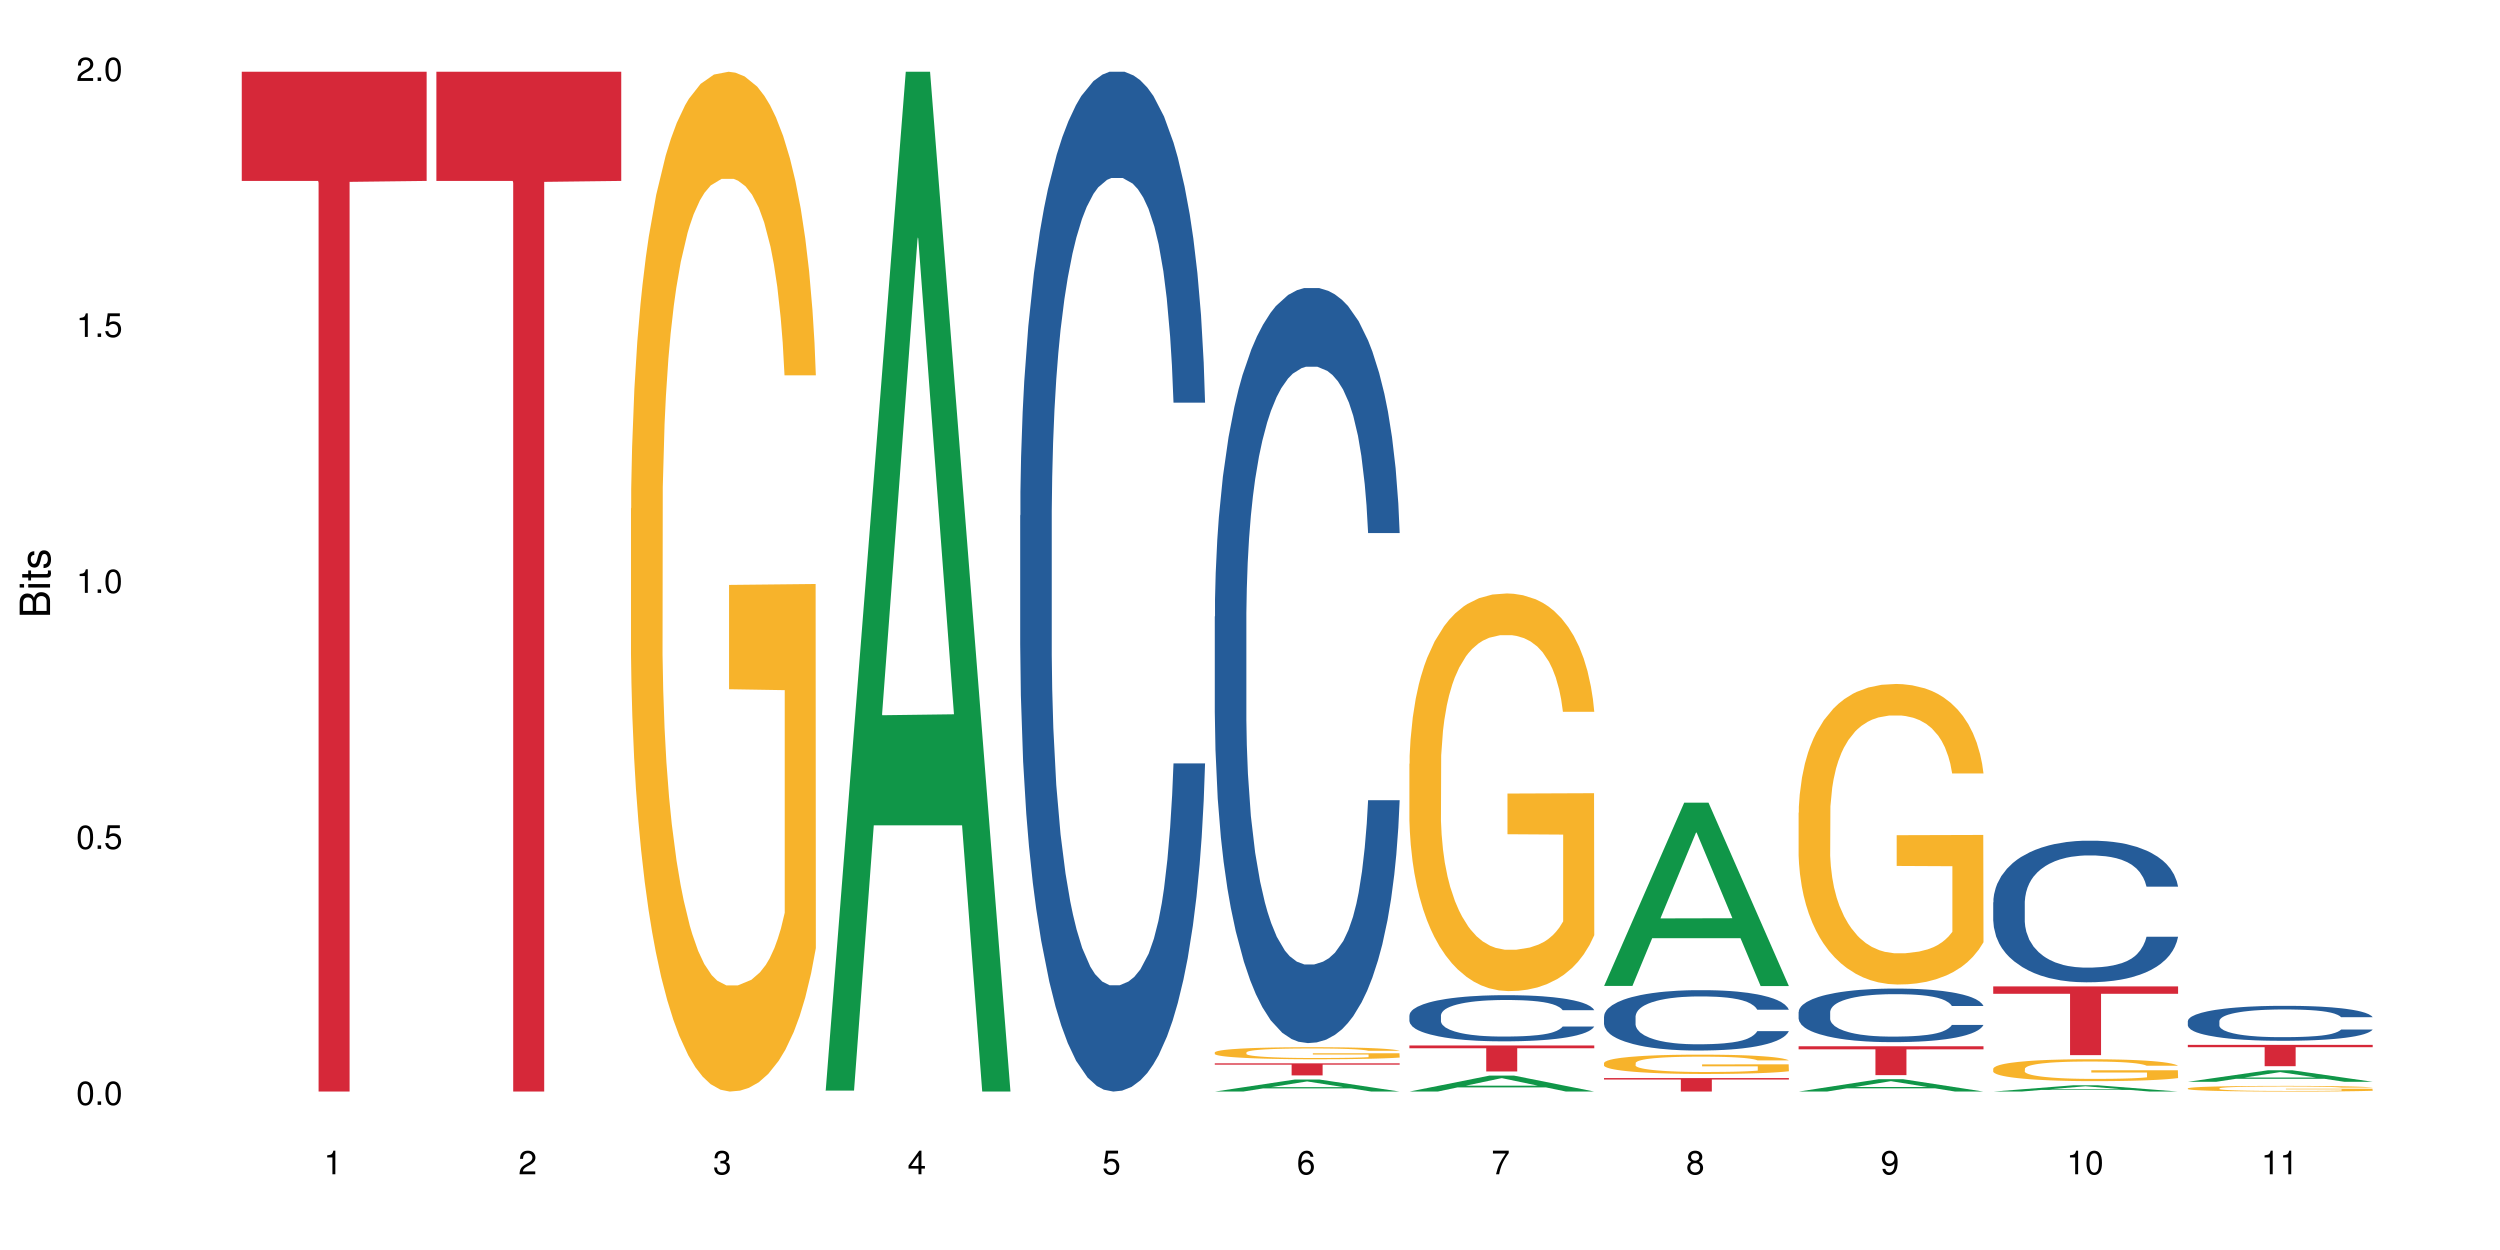 <?xml version="1.0" encoding="UTF-8"?>
<svg xmlns="http://www.w3.org/2000/svg" xmlns:xlink="http://www.w3.org/1999/xlink" width="720pt" height="360pt" viewBox="0 0 720 360" version="1.1">
<defs>
<g>
<symbol overflow="visible" id="glyph0-0">
<path style="stroke:none;" d=""/>
</symbol>
<symbol overflow="visible" id="glyph0-1">
<path style="stroke:none;" d="M 2.641 -6.797 C 2 -6.797 1.422 -6.531 1.078 -6.047 C 0.641 -5.453 0.406 -4.547 0.406 -3.297 C 0.406 -1 1.188 0.219 2.641 0.219 C 4.078 0.219 4.859 -1 4.859 -3.234 C 4.859 -4.562 4.656 -5.438 4.203 -6.047 C 3.844 -6.531 3.281 -6.797 2.641 -6.797 Z M 2.641 -6.047 C 3.547 -6.047 4 -5.125 4 -3.312 C 4 -1.375 3.562 -0.484 2.625 -0.484 C 1.734 -0.484 1.281 -1.422 1.281 -3.281 C 1.281 -5.141 1.734 -6.047 2.641 -6.047 Z M 2.641 -6.047 "/>
</symbol>
<symbol overflow="visible" id="glyph0-2">
<path style="stroke:none;" d="M 1.828 -1 L 0.828 -1 L 0.828 0 L 1.828 0 Z M 1.828 -1 "/>
</symbol>
<symbol overflow="visible" id="glyph0-3">
<path style="stroke:none;" d="M 4.562 -6.797 L 1.062 -6.797 L 0.547 -3.094 L 1.328 -3.094 C 1.719 -3.562 2.047 -3.734 2.578 -3.734 C 3.484 -3.734 4.062 -3.109 4.062 -2.094 C 4.062 -1.125 3.484 -0.531 2.578 -0.531 C 1.828 -0.531 1.375 -0.906 1.188 -1.672 L 0.328 -1.672 C 0.453 -1.109 0.547 -0.844 0.75 -0.594 C 1.125 -0.078 1.828 0.219 2.594 0.219 C 3.969 0.219 4.922 -0.781 4.922 -2.219 C 4.922 -3.562 4.031 -4.484 2.719 -4.484 C 2.25 -4.484 1.859 -4.359 1.469 -4.062 L 1.734 -5.969 L 4.562 -5.969 Z M 4.562 -6.797 "/>
</symbol>
<symbol overflow="visible" id="glyph0-4">
<path style="stroke:none;" d="M 2.484 -4.844 L 2.484 0 L 3.328 0 L 3.328 -6.797 L 2.766 -6.797 C 2.469 -5.75 2.281 -5.609 0.984 -5.453 L 0.984 -4.844 Z M 2.484 -4.844 "/>
</symbol>
<symbol overflow="visible" id="glyph0-5">
<path style="stroke:none;" d="M 4.859 -0.828 L 1.281 -0.828 C 1.359 -1.391 1.672 -1.75 2.5 -2.234 L 3.469 -2.75 C 4.406 -3.266 4.906 -3.969 4.906 -4.812 C 4.906 -5.375 4.672 -5.906 4.266 -6.266 C 3.859 -6.625 3.375 -6.797 2.719 -6.797 C 1.859 -6.797 1.219 -6.5 0.844 -5.922 C 0.609 -5.562 0.5 -5.125 0.484 -4.438 L 1.328 -4.438 C 1.359 -4.906 1.406 -5.188 1.531 -5.406 C 1.75 -5.812 2.188 -6.062 2.703 -6.062 C 3.469 -6.062 4.031 -5.516 4.031 -4.781 C 4.031 -4.25 3.719 -3.797 3.125 -3.438 L 2.234 -2.938 C 0.812 -2.141 0.406 -1.5 0.328 0 L 4.859 0 Z M 4.859 -0.828 "/>
</symbol>
<symbol overflow="visible" id="glyph0-6">
<path style="stroke:none;" d="M 2.125 -3.125 L 2.578 -3.125 C 3.516 -3.125 3.984 -2.703 3.984 -1.891 C 3.984 -1.031 3.469 -0.531 2.578 -0.531 C 1.656 -0.531 1.203 -0.984 1.156 -1.969 L 0.312 -1.969 C 0.344 -1.422 0.438 -1.078 0.609 -0.766 C 0.953 -0.109 1.625 0.219 2.547 0.219 C 3.953 0.219 4.859 -0.609 4.859 -1.906 C 4.859 -2.766 4.516 -3.25 3.703 -3.516 C 4.344 -3.766 4.656 -4.25 4.656 -4.938 C 4.656 -6.109 3.875 -6.797 2.578 -6.797 C 1.203 -6.797 0.484 -6.047 0.453 -4.609 L 1.297 -4.609 C 1.312 -5.016 1.344 -5.25 1.453 -5.453 C 1.641 -5.828 2.062 -6.062 2.594 -6.062 C 3.344 -6.062 3.797 -5.625 3.797 -4.906 C 3.797 -4.422 3.609 -4.141 3.25 -3.984 C 3.016 -3.891 2.719 -3.844 2.125 -3.844 Z M 2.125 -3.125 "/>
</symbol>
<symbol overflow="visible" id="glyph0-7">
<path style="stroke:none;" d="M 3.141 -1.625 L 3.141 0 L 3.984 0 L 3.984 -1.625 L 4.984 -1.625 L 4.984 -2.391 L 3.984 -2.391 L 3.984 -6.797 L 3.359 -6.797 L 0.266 -2.516 L 0.266 -1.625 Z M 3.141 -2.391 L 1 -2.391 L 3.141 -5.359 Z M 3.141 -2.391 "/>
</symbol>
<symbol overflow="visible" id="glyph0-8">
<path style="stroke:none;" d="M 4.781 -5.031 C 4.609 -6.141 3.891 -6.797 2.844 -6.797 C 2.094 -6.797 1.422 -6.438 1.031 -5.828 C 0.609 -5.172 0.406 -4.344 0.406 -3.094 C 0.406 -1.953 0.578 -1.234 0.984 -0.625 C 1.359 -0.078 1.953 0.219 2.703 0.219 C 3.984 0.219 4.922 -0.734 4.922 -2.078 C 4.922 -3.344 4.062 -4.234 2.844 -4.234 C 2.172 -4.234 1.641 -3.969 1.281 -3.469 C 1.281 -5.125 1.828 -6.047 2.797 -6.047 C 3.391 -6.047 3.797 -5.672 3.938 -5.031 Z M 2.734 -3.484 C 3.547 -3.484 4.062 -2.922 4.062 -2 C 4.062 -1.156 3.484 -0.531 2.703 -0.531 C 1.922 -0.531 1.328 -1.188 1.328 -2.047 C 1.328 -2.891 1.906 -3.484 2.734 -3.484 Z M 2.734 -3.484 "/>
</symbol>
<symbol overflow="visible" id="glyph0-9">
<path style="stroke:none;" d="M 4.984 -6.797 L 0.438 -6.797 L 0.438 -5.969 L 4.109 -5.969 C 2.5 -3.656 1.828 -2.234 1.328 0 L 2.219 0 C 2.594 -2.172 3.453 -4.047 4.984 -6.094 Z M 4.984 -6.797 "/>
</symbol>
<symbol overflow="visible" id="glyph0-10">
<path style="stroke:none;" d="M 3.75 -3.578 C 4.453 -4 4.688 -4.344 4.688 -4.984 C 4.688 -6.047 3.844 -6.797 2.641 -6.797 C 1.438 -6.797 0.594 -6.047 0.594 -4.984 C 0.594 -4.359 0.828 -4.016 1.516 -3.578 C 0.734 -3.203 0.359 -2.641 0.359 -1.891 C 0.359 -0.641 1.297 0.219 2.641 0.219 C 3.984 0.219 4.922 -0.641 4.922 -1.875 C 4.922 -2.641 4.531 -3.203 3.75 -3.578 Z M 2.641 -6.047 C 3.359 -6.047 3.812 -5.625 3.812 -4.969 C 3.812 -4.344 3.344 -3.922 2.641 -3.922 C 1.922 -3.922 1.453 -4.344 1.453 -4.984 C 1.453 -5.625 1.922 -6.047 2.641 -6.047 Z M 2.641 -3.203 C 3.484 -3.203 4.062 -2.672 4.062 -1.875 C 4.062 -1.062 3.484 -0.531 2.625 -0.531 C 1.797 -0.531 1.219 -1.078 1.219 -1.875 C 1.219 -2.672 1.797 -3.203 2.641 -3.203 Z M 2.641 -3.203 "/>
</symbol>
<symbol overflow="visible" id="glyph0-11">
<path style="stroke:none;" d="M 0.516 -1.547 C 0.672 -0.438 1.406 0.219 2.438 0.219 C 3.188 0.219 3.859 -0.141 4.266 -0.75 C 4.688 -1.406 4.891 -2.25 4.891 -3.484 C 4.891 -4.625 4.703 -5.359 4.312 -5.953 C 3.938 -6.5 3.344 -6.797 2.594 -6.797 C 1.297 -6.797 0.359 -5.844 0.359 -4.516 C 0.359 -3.25 1.234 -2.344 2.453 -2.344 C 3.094 -2.344 3.562 -2.578 4.016 -3.109 C 4 -1.453 3.469 -0.531 2.5 -0.531 C 1.906 -0.531 1.484 -0.906 1.359 -1.547 Z M 2.578 -6.062 C 3.375 -6.062 3.969 -5.406 3.969 -4.531 C 3.969 -3.688 3.375 -3.094 2.547 -3.094 C 1.734 -3.094 1.234 -3.672 1.234 -4.578 C 1.234 -5.438 1.797 -6.062 2.578 -6.062 Z M 2.578 -6.062 "/>
</symbol>
<symbol overflow="visible" id="glyph1-0">
<path style="stroke:none;" d=""/>
</symbol>
<symbol overflow="visible" id="glyph1-1">
<path style="stroke:none;" d="M 0 -0.953 L 0 -4.891 C 0 -5.719 -0.234 -6.344 -0.734 -6.797 C -1.188 -7.234 -1.812 -7.469 -2.5 -7.469 C -3.547 -7.469 -4.188 -7 -4.625 -5.875 C -4.984 -6.672 -5.641 -7.094 -6.531 -7.094 C -7.156 -7.094 -7.734 -6.859 -8.141 -6.391 C -8.562 -5.938 -8.75 -5.344 -8.75 -4.5 L -8.75 -0.953 Z M -4.984 -2.062 L -7.766 -2.062 L -7.766 -4.219 C -7.766 -4.844 -7.688 -5.203 -7.453 -5.5 C -7.219 -5.812 -6.859 -5.969 -6.375 -5.969 C -5.906 -5.969 -5.531 -5.812 -5.297 -5.5 C -5.062 -5.203 -4.984 -4.844 -4.984 -4.219 Z M -0.984 -2.062 L -4 -2.062 L -4 -4.781 C -4 -5.328 -3.859 -5.688 -3.578 -5.953 C -3.297 -6.219 -2.922 -6.359 -2.484 -6.359 C -2.062 -6.359 -1.688 -6.219 -1.406 -5.953 C -1.109 -5.688 -0.984 -5.328 -0.984 -4.781 Z M -0.984 -2.062 "/>
</symbol>
<symbol overflow="visible" id="glyph1-2">
<path style="stroke:none;" d="M -6.281 -1.797 L -6.281 -0.797 L 0 -0.797 L 0 -1.797 Z M -8.75 -1.797 L -8.75 -0.797 L -7.484 -0.797 L -7.484 -1.797 Z M -8.75 -1.797 "/>
</symbol>
<symbol overflow="visible" id="glyph1-3">
<path style="stroke:none;" d="M -6.281 -3.047 L -6.281 -2.016 L -8.016 -2.016 L -8.016 -1.016 L -6.281 -1.016 L -6.281 -0.172 L -5.469 -0.172 L -5.469 -1.016 L -0.719 -1.016 C -0.078 -1.016 0.281 -1.453 0.281 -2.234 C 0.281 -2.469 0.25 -2.719 0.188 -3.047 L -0.641 -3.047 C -0.609 -2.922 -0.594 -2.766 -0.594 -2.562 C -0.594 -2.141 -0.719 -2.016 -1.156 -2.016 L -5.469 -2.016 L -5.469 -3.047 Z M -6.281 -3.047 "/>
</symbol>
<symbol overflow="visible" id="glyph1-4">
<path style="stroke:none;" d="M -4.531 -5.25 C -5.766 -5.25 -6.469 -4.422 -6.469 -2.969 C -6.469 -1.516 -5.719 -0.562 -4.547 -0.562 C -3.562 -0.562 -3.094 -1.062 -2.734 -2.562 L -2.516 -3.484 C -2.344 -4.188 -2.094 -4.469 -1.625 -4.469 C -1.047 -4.469 -0.641 -3.875 -0.641 -3 C -0.641 -2.453 -0.797 -2 -1.062 -1.75 C -1.25 -1.594 -1.422 -1.531 -1.875 -1.469 L -1.875 -0.406 C -0.422 -0.453 0.281 -1.266 0.281 -2.922 C 0.281 -4.5 -0.5 -5.516 -1.719 -5.516 C -2.656 -5.516 -3.172 -4.984 -3.469 -3.734 L -3.703 -2.766 C -3.891 -1.953 -4.156 -1.609 -4.594 -1.609 C -5.172 -1.609 -5.547 -2.125 -5.547 -2.938 C -5.547 -3.75 -5.203 -4.172 -4.531 -4.203 Z M -4.531 -5.25 "/>
</symbol>
</g>
</defs>
<g id="surface81241">
<rect x="0" y="0" width="720" height="360" style="fill:rgb(100%,100%,100%);fill-opacity:1;stroke:none;"/>
<path style=" stroke:none;fill-rule:nonzero;fill:rgb(83.922%,15.686%,22.353%);fill-opacity:1;" d="M 69.629 20.664 L 122.875 20.664 L 122.875 52.102 L 100.684 52.379 L 100.684 314.371 L 91.754 314.371 L 91.754 52.652 L 91.625 52.102 L 69.629 52.102 Z M 69.629 20.664 "/>
<path style=" stroke:none;fill-rule:nonzero;fill:rgb(83.922%,15.686%,22.353%);fill-opacity:1;" d="M 125.676 20.664 L 178.918 20.664 L 178.918 52.102 L 156.73 52.379 L 156.73 314.371 L 147.801 314.371 L 147.801 52.652 L 147.672 52.102 L 125.676 52.102 Z M 125.676 20.664 "/>
<path style=" stroke:none;fill-rule:nonzero;fill:rgb(96.863%,70.196%,16.863%);fill-opacity:1;" d="M 181.723 146.461 L 181.785 146.191 L 181.785 140.828 L 182.047 128.758 L 182.695 112.129 L 183.539 98.449 L 184.449 87.719 L 185.035 82.086 L 186.008 74.039 L 186.852 68.141 L 188.996 56.07 L 191.723 44.805 L 193.215 39.977 L 194.902 35.414 L 197.305 30.32 L 198.41 28.441 L 201.785 24.148 L 205.617 21.469 L 209.836 20.664 L 211.785 20.93 L 214.449 22.004 L 218.082 24.953 L 220.16 27.637 L 221.785 30.32 L 223.473 33.805 L 225.551 39.172 L 227.5 45.609 L 229.059 52.047 L 230.617 60.094 L 231.914 68.676 L 233.02 78.062 L 233.992 89.328 L 234.578 98.715 L 234.965 108.105 L 225.941 108.105 L 225.422 98.715 L 224.836 91.477 L 223.863 82.625 L 222.891 76.188 L 221.914 71.09 L 220.098 64.117 L 218.539 59.824 L 216.59 56.07 L 214.707 53.656 L 212.566 52.047 L 211.266 51.508 L 207.824 51.508 L 204.707 53.387 L 202.891 55.531 L 201.59 57.68 L 199.773 61.703 L 198.668 64.922 L 198.02 67.066 L 196.07 75.383 L 194.773 82.891 L 194.059 87.988 L 193.148 96.035 L 192.5 103.277 L 191.785 114.004 L 191.398 122.051 L 190.879 140.293 L 190.812 188.574 L 191.008 198.766 L 191.398 209.762 L 191.918 219.418 L 192.695 229.609 L 193.477 237.391 L 194.84 247.852 L 196.008 254.824 L 196.918 259.383 L 198.668 266.625 L 199.383 269.039 L 201.07 273.867 L 202.824 277.625 L 204.969 280.844 L 206.59 282.453 L 209.188 283.793 L 212.5 283.793 L 216.395 282.184 L 218.863 280.039 L 220.551 277.891 L 221.656 276.016 L 223.02 273.062 L 223.992 270.383 L 224.902 267.43 L 226.004 262.871 L 226.004 198.766 L 209.969 198.496 L 209.969 168.457 L 234.902 168.188 L 234.965 273.062 L 233.602 280.305 L 231.914 287.281 L 230.293 292.645 L 228.602 297.203 L 226.199 302.301 L 224.254 305.52 L 221.266 309.273 L 218.539 311.688 L 215.68 313.297 L 213.148 314.102 L 210.164 314.371 L 207.5 313.836 L 204.645 312.227 L 202.371 310.078 L 200.293 307.398 L 198.215 303.91 L 195.617 298.277 L 193.93 293.719 L 192.176 288.086 L 190.422 281.379 L 188.863 274.137 L 187.824 268.504 L 186.785 262.066 L 185.684 254.02 L 184.645 244.898 L 183.863 236.586 L 183.152 227.195 L 182.633 218.344 L 182.113 206.277 L 181.852 196.621 L 181.723 188.305 Z M 181.723 146.461 "/>
<path style=" stroke:none;fill-rule:nonzero;fill:rgb(6.275%,58.824%,28.235%);fill-opacity:1;" d="M 237.77 314.094 L 237.824 313.82 L 260.863 20.664 L 267.859 20.664 L 291.012 314.371 L 282.879 314.371 L 277.074 237.703 L 251.648 237.703 L 245.961 314.094 L 237.77 314.094 L 254.094 205.988 L 274.742 205.711 L 264.449 68.648 L 264.332 68.375 L 264.219 69.199 L 254.039 205.711 L 254.094 205.988 Z M 237.77 314.094 "/>
<path style=" stroke:none;fill-rule:nonzero;fill:rgb(14.51%,36.078%,60%);fill-opacity:1;" d="M 293.816 148.457 L 293.879 148.188 L 293.879 141.742 L 294.074 131.543 L 294.527 118.656 L 294.984 109.797 L 296.152 93.957 L 297.777 78.652 L 299.465 66.84 L 300.699 59.859 L 301.801 54.492 L 304.332 44.559 L 305.957 39.457 L 307.711 34.891 L 309.852 30.328 L 311.41 27.645 L 314.918 23.348 L 317.516 21.469 L 319.527 20.664 L 323.879 20.664 L 326.477 21.738 L 328.359 23.078 L 330.438 25.227 L 332.191 27.645 L 335.242 33.551 L 337.969 41.066 L 339.203 45.363 L 341.148 53.684 L 342.645 61.738 L 343.684 68.719 L 344.852 78.652 L 345.891 90.734 L 346.668 104.426 L 347.059 115.969 L 337.969 115.969 L 337.516 105.23 L 336.996 96.91 L 336.02 85.902 L 335.047 78.117 L 333.684 70.332 L 332.449 65.23 L 330.762 60.129 L 329.266 56.906 L 327.711 54.492 L 326.215 52.879 L 323.359 51.27 L 320.047 51.27 L 318.812 51.805 L 316.281 53.953 L 314.918 55.832 L 312.969 59.59 L 311.605 63.082 L 309.984 68.449 L 308.879 73.016 L 307.516 79.996 L 306.543 86.172 L 305.438 95.031 L 304.789 101.742 L 304.203 109.258 L 303.684 118.117 L 303.293 127.516 L 303.035 137.449 L 302.906 147.113 L 302.906 188.727 L 303.035 198.391 L 303.359 209.668 L 304.203 226.043 L 305.438 240.273 L 306.867 251.547 L 308.23 259.602 L 309.008 263.359 L 310.047 267.656 L 311.672 273.027 L 314.008 278.395 L 315.371 280.543 L 317.449 282.691 L 319.594 283.766 L 322.449 283.766 L 324.98 282.691 L 326.672 281.348 L 328.422 279.199 L 330.824 274.637 L 332.32 270.34 L 333.617 265.242 L 334.594 260.141 L 335.242 255.844 L 336.215 247.52 L 336.996 238.395 L 337.578 228.996 L 337.969 219.867 L 347.059 219.867 L 346.668 230.609 L 346.086 241.078 L 345.5 248.863 L 344.59 258.262 L 343.551 266.582 L 342.059 275.98 L 340.824 282.152 L 339.203 288.867 L 337.707 293.969 L 336.086 298.531 L 333.684 303.898 L 332.125 306.586 L 330.438 309 L 328.422 311.148 L 325.891 313.027 L 323.164 314.102 L 320.633 314.371 L 317.906 313.832 L 315.891 312.762 L 313.23 310.344 L 309.918 305.512 L 307.516 300.41 L 305.633 295.309 L 304.008 289.941 L 302.191 282.691 L 299.852 270.879 L 298.426 261.75 L 297.449 254.234 L 296.348 243.762 L 295.566 234.367 L 294.66 219.332 L 294.008 200.27 L 293.816 185.504 Z M 293.816 148.457 "/>
<path style=" stroke:none;fill-rule:nonzero;fill:rgb(6.275%,58.824%,28.235%);fill-opacity:1;" d="M 349.859 314.367 L 349.918 314.363 L 372.957 310.898 L 379.953 310.898 L 403.105 314.371 L 394.973 314.371 L 389.168 313.465 L 363.742 313.465 L 358.051 314.367 L 349.859 314.367 L 366.188 313.09 L 386.836 313.086 L 376.539 311.465 L 376.426 311.461 L 376.312 311.473 L 366.129 313.086 L 366.188 313.09 Z M 349.859 314.367 "/>
<path style=" stroke:none;fill-rule:nonzero;fill:rgb(14.51%,36.078%,60%);fill-opacity:1;" d="M 349.859 177.578 L 349.926 177.379 L 349.926 172.609 L 350.121 165.055 L 350.574 155.516 L 351.031 148.953 L 352.199 137.227 L 353.82 125.898 L 355.512 117.152 L 356.742 111.984 L 357.848 108.008 L 360.379 100.656 L 362.004 96.879 L 363.758 93.5 L 365.898 90.121 L 367.457 88.133 L 370.965 84.953 L 373.562 83.559 L 375.574 82.965 L 379.926 82.965 L 382.523 83.758 L 384.406 84.754 L 386.484 86.344 L 388.234 88.133 L 391.289 92.504 L 394.016 98.07 L 395.25 101.25 L 397.195 107.414 L 398.691 113.375 L 399.73 118.543 L 400.898 125.898 L 401.938 134.844 L 402.715 144.98 L 403.105 153.527 L 394.016 153.527 L 393.559 145.574 L 393.039 139.414 L 392.066 131.266 L 391.094 125.5 L 389.73 119.734 L 388.496 115.961 L 386.809 112.184 L 385.312 109.797 L 383.754 108.008 L 382.262 106.816 L 379.406 105.625 L 376.094 105.625 L 374.859 106.02 L 372.328 107.609 L 370.965 109.004 L 369.016 111.785 L 367.652 114.371 L 366.027 118.344 L 364.926 121.723 L 363.562 126.891 L 362.586 131.465 L 361.484 138.023 L 360.836 142.992 L 360.25 148.559 L 359.73 155.117 L 359.34 162.074 L 359.082 169.43 L 358.953 176.582 L 358.953 207.391 L 359.082 214.547 L 359.406 222.895 L 360.25 235.02 L 361.484 245.555 L 362.914 253.902 L 364.277 259.867 L 365.055 262.648 L 366.094 265.828 L 367.719 269.805 L 370.055 273.781 L 371.418 275.371 L 373.496 276.961 L 375.641 277.758 L 378.496 277.758 L 381.027 276.961 L 382.715 275.969 L 384.469 274.379 L 386.871 270.996 L 388.367 267.816 L 389.664 264.043 L 390.637 260.266 L 391.289 257.086 L 392.262 250.922 L 393.039 244.164 L 393.625 237.207 L 394.016 230.449 L 403.105 230.449 L 402.715 238.398 L 402.133 246.152 L 401.547 251.918 L 400.637 258.875 L 399.598 265.035 L 398.105 271.992 L 396.871 276.562 L 395.25 281.531 L 393.754 285.309 L 392.133 288.688 L 389.73 292.664 L 388.172 294.652 L 386.484 296.441 L 384.469 298.031 L 381.938 299.422 L 379.211 300.215 L 376.68 300.414 L 373.949 300.02 L 371.938 299.223 L 369.277 297.434 L 365.965 293.855 L 363.562 290.078 L 361.68 286.305 L 360.055 282.328 L 358.238 276.961 L 355.898 268.215 L 354.473 261.457 L 353.496 255.891 L 352.395 248.141 L 351.613 241.184 L 350.707 230.051 L 350.055 215.938 L 349.859 205.008 Z M 349.859 177.578 "/>
<path style=" stroke:none;fill-rule:nonzero;fill:rgb(96.863%,70.196%,16.863%);fill-opacity:1;" d="M 349.859 303.082 L 349.926 303.078 L 349.926 303.016 L 350.188 302.871 L 350.836 302.676 L 351.68 302.516 L 352.59 302.387 L 353.172 302.32 L 354.148 302.227 L 354.992 302.156 L 357.133 302.012 L 359.859 301.879 L 361.355 301.824 L 363.043 301.77 L 365.445 301.711 L 366.547 301.688 L 369.926 301.637 L 373.758 301.605 L 377.977 301.594 L 379.926 301.598 L 382.586 301.609 L 386.223 301.645 L 388.301 301.676 L 389.926 301.711 L 391.613 301.75 L 393.691 301.812 L 395.637 301.891 L 397.195 301.965 L 398.754 302.062 L 400.055 302.164 L 401.156 302.273 L 402.133 302.406 L 402.715 302.52 L 403.105 302.629 L 394.078 302.629 L 393.559 302.52 L 392.977 302.434 L 392 302.328 L 391.027 302.25 L 390.055 302.191 L 388.234 302.109 L 386.676 302.059 L 384.73 302.012 L 382.848 301.984 L 380.703 301.965 L 379.406 301.961 L 375.965 301.961 L 372.848 301.98 L 371.027 302.008 L 369.73 302.031 L 367.914 302.082 L 366.809 302.117 L 366.16 302.145 L 364.211 302.242 L 362.914 302.332 L 362.199 302.391 L 361.289 302.484 L 360.641 302.57 L 359.926 302.699 L 359.535 302.793 L 359.016 303.008 L 358.953 303.578 L 359.145 303.699 L 359.535 303.832 L 360.055 303.945 L 360.836 304.066 L 361.613 304.156 L 362.977 304.281 L 364.145 304.363 L 365.055 304.418 L 366.809 304.504 L 367.523 304.531 L 369.211 304.59 L 370.965 304.633 L 373.105 304.672 L 374.73 304.691 L 377.328 304.707 L 380.641 304.707 L 384.535 304.688 L 387.004 304.66 L 388.691 304.637 L 389.793 304.613 L 391.156 304.578 L 392.133 304.547 L 393.039 304.512 L 394.145 304.457 L 394.145 303.699 L 378.105 303.699 L 378.105 303.344 L 403.039 303.34 L 403.105 304.578 L 401.742 304.664 L 400.055 304.746 L 398.43 304.809 L 396.742 304.863 L 394.34 304.926 L 392.391 304.961 L 389.406 305.008 L 386.676 305.035 L 383.82 305.055 L 381.289 305.062 L 378.301 305.066 L 375.641 305.062 L 372.781 305.043 L 370.508 305.016 L 368.434 304.984 L 366.355 304.945 L 363.758 304.879 L 362.066 304.824 L 360.316 304.758 L 358.562 304.676 L 357.004 304.59 L 355.965 304.523 L 354.926 304.449 L 353.82 304.355 L 352.781 304.246 L 352.004 304.148 L 351.289 304.035 L 350.77 303.934 L 350.25 303.789 L 349.992 303.676 L 349.859 303.578 Z M 349.859 303.082 "/>
<path style=" stroke:none;fill-rule:nonzero;fill:rgb(83.922%,15.686%,22.353%);fill-opacity:1;" d="M 349.859 306.246 L 403.105 306.246 L 403.105 306.617 L 380.914 306.621 L 380.914 309.719 L 371.988 309.719 L 371.988 306.625 L 371.859 306.617 L 349.859 306.617 Z M 349.859 306.246 "/>
<path style=" stroke:none;fill-rule:nonzero;fill:rgb(6.275%,58.824%,28.235%);fill-opacity:1;" d="M 405.906 314.367 L 405.965 314.363 L 429.004 309.766 L 436 309.766 L 459.152 314.371 L 451.016 314.371 L 445.215 313.168 L 419.789 313.168 L 414.098 314.367 L 405.906 314.367 L 422.234 312.672 L 442.883 312.668 L 432.586 310.516 L 432.473 310.512 L 432.359 310.527 L 422.176 312.668 L 422.234 312.672 Z M 405.906 314.367 "/>
<path style=" stroke:none;fill-rule:nonzero;fill:rgb(14.51%,36.078%,60%);fill-opacity:1;" d="M 405.906 292.402 L 405.973 292.391 L 405.973 292.098 L 406.168 291.637 L 406.621 291.055 L 407.078 290.652 L 408.246 289.938 L 409.867 289.246 L 411.555 288.711 L 412.789 288.395 L 413.895 288.152 L 416.426 287.703 L 418.051 287.473 L 419.805 287.266 L 421.945 287.059 L 423.504 286.938 L 427.012 286.742 L 429.609 286.66 L 431.621 286.621 L 435.973 286.621 L 438.566 286.672 L 440.453 286.73 L 442.527 286.828 L 444.281 286.938 L 447.336 287.207 L 450.062 287.547 L 451.293 287.738 L 453.242 288.117 L 454.734 288.48 L 455.773 288.797 L 456.945 289.246 L 457.984 289.793 L 458.762 290.41 L 459.152 290.934 L 450.062 290.934 L 449.605 290.449 L 449.086 290.07 L 448.113 289.574 L 447.141 289.223 L 445.777 288.867 L 444.543 288.637 L 442.855 288.406 L 441.359 288.262 L 439.801 288.152 L 438.309 288.078 L 435.453 288.008 L 432.141 288.008 L 430.906 288.031 L 428.375 288.129 L 427.012 288.215 L 425.062 288.383 L 423.699 288.543 L 422.074 288.785 L 420.973 288.992 L 419.609 289.305 L 418.633 289.586 L 417.531 289.984 L 416.883 290.289 L 416.297 290.629 L 415.777 291.031 L 415.387 291.457 L 415.129 291.906 L 414.996 292.34 L 414.996 294.223 L 415.129 294.66 L 415.453 295.172 L 416.297 295.91 L 417.531 296.555 L 418.957 297.066 L 420.324 297.43 L 421.102 297.602 L 422.141 297.793 L 423.766 298.035 L 426.102 298.281 L 427.465 298.375 L 429.543 298.473 L 431.684 298.523 L 434.543 298.523 L 437.074 298.473 L 438.762 298.414 L 440.516 298.316 L 442.918 298.109 L 444.41 297.914 L 445.711 297.684 L 446.684 297.453 L 447.336 297.258 L 448.309 296.883 L 449.086 296.469 L 449.672 296.047 L 450.062 295.633 L 459.152 295.633 L 458.762 296.117 L 458.176 296.59 L 457.594 296.945 L 456.684 297.367 L 455.645 297.746 L 454.152 298.172 L 452.918 298.449 L 451.293 298.754 L 449.801 298.984 L 448.18 299.191 L 445.777 299.434 L 444.219 299.555 L 442.527 299.664 L 440.516 299.762 L 437.984 299.848 L 435.258 299.895 L 432.723 299.906 L 429.996 299.883 L 427.984 299.832 L 425.32 299.727 L 422.012 299.508 L 419.609 299.273 L 417.727 299.043 L 416.102 298.801 L 414.285 298.473 L 411.945 297.941 L 410.52 297.527 L 409.543 297.188 L 408.441 296.715 L 407.66 296.289 L 406.75 295.609 L 406.102 294.746 L 405.906 294.078 Z M 405.906 292.402 "/>
<path style=" stroke:none;fill-rule:nonzero;fill:rgb(96.863%,70.196%,16.863%);fill-opacity:1;" d="M 405.906 219.965 L 405.973 219.863 L 405.973 217.77 L 406.23 213.062 L 406.883 206.578 L 407.727 201.242 L 408.633 197.059 L 409.219 194.863 L 410.191 191.727 L 411.039 189.426 L 413.18 184.719 L 415.906 180.324 L 417.402 178.441 L 419.09 176.664 L 421.492 174.676 L 422.594 173.945 L 425.973 172.27 L 429.801 171.227 L 434.023 170.91 L 435.973 171.016 L 438.633 171.434 L 442.27 172.586 L 444.348 173.633 L 445.969 174.676 L 447.66 176.035 L 449.738 178.129 L 451.684 180.641 L 453.242 183.148 L 454.801 186.285 L 456.102 189.633 L 457.203 193.293 L 458.176 197.688 L 458.762 201.348 L 459.152 205.008 L 450.125 205.008 L 449.605 201.348 L 449.023 198.523 L 448.047 195.074 L 447.074 192.562 L 446.102 190.574 L 444.281 187.855 L 442.723 186.184 L 440.777 184.719 L 438.895 183.777 L 436.75 183.148 L 435.453 182.941 L 432.012 182.941 L 428.895 183.672 L 427.074 184.508 L 425.777 185.344 L 423.957 186.914 L 422.855 188.168 L 422.207 189.008 L 420.258 192.25 L 418.957 195.176 L 418.246 197.164 L 417.336 200.301 L 416.688 203.125 L 415.973 207.309 L 415.582 210.449 L 415.062 217.562 L 414.996 236.387 L 415.191 240.363 L 415.582 244.652 L 416.102 248.418 L 416.883 252.391 L 417.66 255.426 L 419.023 259.504 L 420.191 262.223 L 421.102 264 L 422.855 266.824 L 423.57 267.766 L 425.258 269.648 L 427.012 271.113 L 429.152 272.367 L 430.777 272.996 L 433.375 273.52 L 436.684 273.52 L 440.582 272.891 L 443.047 272.055 L 444.738 271.219 L 445.84 270.484 L 447.203 269.336 L 448.18 268.289 L 449.086 267.141 L 450.191 265.359 L 450.191 240.363 L 434.152 240.258 L 434.152 228.543 L 459.086 228.438 L 459.152 269.336 L 457.789 272.16 L 456.102 274.879 L 454.477 276.973 L 452.789 278.75 L 450.387 280.734 L 448.438 281.992 L 445.449 283.457 L 442.723 284.398 L 439.867 285.023 L 437.336 285.34 L 434.348 285.441 L 431.684 285.234 L 428.828 284.605 L 426.555 283.77 L 424.477 282.723 L 422.398 281.363 L 419.805 279.168 L 418.113 277.391 L 416.363 275.191 L 414.609 272.578 L 413.051 269.754 L 412.012 267.559 L 410.973 265.047 L 409.867 261.91 L 408.828 258.352 L 408.051 255.109 L 407.336 251.449 L 406.816 247.996 L 406.297 243.293 L 406.039 239.527 L 405.906 236.285 Z M 405.906 219.965 "/>
<path style=" stroke:none;fill-rule:nonzero;fill:rgb(83.922%,15.686%,22.353%);fill-opacity:1;" d="M 405.906 301.086 L 459.152 301.086 L 459.152 301.891 L 436.961 301.895 L 436.961 308.586 L 428.035 308.586 L 428.035 301.902 L 427.902 301.891 L 405.906 301.891 Z M 405.906 301.086 "/>
<path style=" stroke:none;fill-rule:nonzero;fill:rgb(6.275%,58.824%,28.235%);fill-opacity:1;" d="M 461.953 283.941 L 462.012 283.895 L 485.051 231.164 L 492.047 231.164 L 515.199 283.992 L 507.062 283.992 L 501.262 270.203 L 475.832 270.203 L 470.145 283.941 L 461.953 283.941 L 478.281 264.5 L 498.93 264.449 L 488.633 239.797 L 488.52 239.746 L 488.406 239.895 L 478.223 264.449 L 478.281 264.5 Z M 461.953 283.941 "/>
<path style=" stroke:none;fill-rule:nonzero;fill:rgb(14.51%,36.078%,60%);fill-opacity:1;" d="M 461.953 292.734 L 462.02 292.719 L 462.02 292.34 L 462.215 291.734 L 462.668 290.973 L 463.121 290.449 L 464.293 289.512 L 465.914 288.605 L 467.602 287.906 L 468.836 287.492 L 469.941 287.176 L 472.473 286.586 L 474.098 286.285 L 475.848 286.016 L 477.992 285.742 L 479.551 285.586 L 483.059 285.332 L 485.652 285.219 L 487.668 285.172 L 492.016 285.172 L 494.613 285.234 L 496.496 285.316 L 498.574 285.441 L 500.328 285.586 L 503.379 285.934 L 506.109 286.379 L 507.34 286.633 L 509.289 287.125 L 510.781 287.602 L 511.82 288.016 L 512.992 288.605 L 514.027 289.32 L 514.809 290.129 L 515.199 290.812 L 506.109 290.812 L 505.652 290.176 L 505.133 289.684 L 504.16 289.035 L 503.188 288.574 L 501.82 288.113 L 500.59 287.809 L 498.898 287.508 L 497.406 287.316 L 495.848 287.176 L 494.355 287.078 L 491.496 286.984 L 488.188 286.984 L 486.953 287.016 L 484.422 287.141 L 483.059 287.254 L 481.109 287.477 L 479.746 287.684 L 478.121 288 L 477.02 288.27 L 475.656 288.684 L 474.68 289.051 L 473.578 289.574 L 472.926 289.973 L 472.344 290.414 L 471.824 290.941 L 471.434 291.496 L 471.176 292.086 L 471.043 292.656 L 471.043 295.121 L 471.176 295.691 L 471.5 296.359 L 472.344 297.328 L 473.578 298.172 L 475.004 298.84 L 476.367 299.316 L 477.148 299.539 L 478.188 299.793 L 479.809 300.109 L 482.148 300.426 L 483.512 300.555 L 485.59 300.684 L 487.73 300.746 L 490.59 300.746 L 493.121 300.684 L 494.809 300.602 L 496.562 300.477 L 498.965 300.203 L 500.457 299.949 L 501.758 299.648 L 502.73 299.348 L 503.379 299.094 L 504.355 298.602 L 505.133 298.059 L 505.719 297.504 L 506.109 296.965 L 515.199 296.965 L 514.809 297.598 L 514.223 298.219 L 513.641 298.68 L 512.73 299.234 L 511.691 299.727 L 510.199 300.285 L 508.965 300.648 L 507.34 301.047 L 505.848 301.348 L 504.223 301.621 L 501.82 301.938 L 500.262 302.098 L 498.574 302.238 L 496.562 302.367 L 494.031 302.477 L 491.305 302.539 L 488.77 302.559 L 486.043 302.523 L 484.031 302.461 L 481.367 302.32 L 478.059 302.031 L 475.656 301.73 L 473.77 301.43 L 472.148 301.109 L 470.332 300.684 L 467.992 299.984 L 466.562 299.441 L 465.59 298.996 L 464.484 298.379 L 463.707 297.82 L 462.797 296.93 L 462.148 295.805 L 461.953 294.93 Z M 461.953 292.734 "/>
<path style=" stroke:none;fill-rule:nonzero;fill:rgb(96.863%,70.196%,16.863%);fill-opacity:1;" d="M 461.953 306.121 L 462.02 306.117 L 462.02 306.016 L 462.277 305.785 L 462.93 305.473 L 463.773 305.211 L 464.68 305.008 L 465.266 304.902 L 466.238 304.75 L 467.082 304.637 L 469.227 304.406 L 471.953 304.195 L 473.445 304.102 L 475.137 304.016 L 477.539 303.918 L 478.641 303.883 L 482.02 303.801 L 485.848 303.75 L 490.07 303.738 L 492.016 303.742 L 494.68 303.762 L 498.316 303.816 L 500.395 303.867 L 502.016 303.918 L 503.703 303.984 L 505.781 304.086 L 507.73 304.211 L 509.289 304.332 L 510.848 304.484 L 512.145 304.648 L 513.25 304.824 L 514.223 305.039 L 514.809 305.219 L 515.199 305.395 L 506.172 305.395 L 505.652 305.219 L 505.07 305.078 L 504.094 304.91 L 503.121 304.789 L 502.148 304.691 L 500.328 304.562 L 498.77 304.48 L 496.82 304.406 L 494.938 304.363 L 492.797 304.332 L 491.496 304.32 L 488.055 304.32 L 484.941 304.355 L 483.121 304.398 L 481.824 304.438 L 480.004 304.516 L 478.902 304.574 L 478.25 304.617 L 476.305 304.773 L 475.004 304.918 L 474.289 305.012 L 473.383 305.168 L 472.734 305.305 L 472.02 305.508 L 471.629 305.66 L 471.109 306.004 L 471.043 306.922 L 471.238 307.113 L 471.629 307.324 L 472.148 307.508 L 472.926 307.699 L 473.707 307.848 L 475.07 308.047 L 476.238 308.18 L 477.148 308.266 L 478.902 308.402 L 479.617 308.449 L 481.305 308.539 L 483.059 308.609 L 485.199 308.672 L 486.824 308.703 L 489.422 308.727 L 492.73 308.727 L 496.629 308.695 L 499.094 308.656 L 500.781 308.617 L 501.887 308.578 L 503.25 308.523 L 504.223 308.473 L 505.133 308.418 L 506.238 308.332 L 506.238 307.113 L 490.199 307.109 L 490.199 306.539 L 515.133 306.535 L 515.199 308.523 L 513.836 308.66 L 512.145 308.793 L 510.523 308.895 L 508.836 308.98 L 506.434 309.078 L 504.484 309.141 L 501.496 309.211 L 498.77 309.258 L 495.914 309.289 L 493.383 309.301 L 490.395 309.309 L 487.73 309.297 L 484.875 309.266 L 482.602 309.227 L 480.523 309.176 L 478.445 309.109 L 475.848 309.004 L 474.16 308.914 L 472.406 308.809 L 470.656 308.684 L 469.098 308.543 L 468.059 308.438 L 467.02 308.316 L 465.914 308.164 L 464.875 307.988 L 464.098 307.832 L 463.383 307.652 L 462.863 307.484 L 462.344 307.258 L 462.082 307.074 L 461.953 306.918 Z M 461.953 306.121 "/>
<path style=" stroke:none;fill-rule:nonzero;fill:rgb(83.922%,15.686%,22.353%);fill-opacity:1;" d="M 461.953 310.488 L 515.199 310.488 L 515.199 310.902 L 493.008 310.906 L 493.008 314.371 L 484.078 314.371 L 484.078 310.91 L 483.949 310.902 L 461.953 310.902 Z M 461.953 310.488 "/>
<path style=" stroke:none;fill-rule:nonzero;fill:rgb(6.275%,58.824%,28.235%);fill-opacity:1;" d="M 518 314.367 L 518.059 314.363 L 541.094 310.809 L 548.094 310.809 L 571.246 314.371 L 563.109 314.371 L 557.309 313.441 L 531.879 313.441 L 526.191 314.367 L 518 314.367 L 534.324 313.055 L 554.977 313.051 L 544.68 311.391 L 544.566 311.387 L 544.453 311.395 L 534.27 313.051 L 534.324 313.055 Z M 518 314.367 "/>
<path style=" stroke:none;fill-rule:nonzero;fill:rgb(14.51%,36.078%,60%);fill-opacity:1;" d="M 518 291.43 L 518.066 291.418 L 518.066 291.078 L 518.262 290.543 L 518.715 289.867 L 519.168 289.402 L 520.336 288.57 L 521.961 287.766 L 523.648 287.148 L 524.883 286.781 L 525.988 286.5 L 528.52 285.977 L 530.141 285.707 L 531.895 285.469 L 534.039 285.23 L 535.598 285.09 L 539.102 284.863 L 541.699 284.766 L 543.715 284.723 L 548.062 284.723 L 550.66 284.777 L 552.543 284.848 L 554.621 284.961 L 556.375 285.09 L 559.426 285.398 L 562.152 285.793 L 563.387 286.02 L 565.336 286.457 L 566.828 286.879 L 567.867 287.246 L 569.035 287.766 L 570.074 288.402 L 570.855 289.121 L 571.246 289.727 L 562.152 289.727 L 561.699 289.164 L 561.18 288.727 L 560.207 288.148 L 559.23 287.738 L 557.867 287.328 L 556.633 287.062 L 554.945 286.793 L 553.453 286.625 L 551.895 286.5 L 550.402 286.414 L 547.543 286.328 L 544.234 286.328 L 543 286.355 L 540.465 286.469 L 539.102 286.57 L 537.156 286.766 L 535.793 286.949 L 534.168 287.23 L 533.062 287.469 L 531.699 287.836 L 530.727 288.16 L 529.621 288.625 L 528.973 288.98 L 528.391 289.375 L 527.871 289.84 L 527.48 290.332 L 527.219 290.855 L 527.09 291.359 L 527.09 293.547 L 527.219 294.055 L 527.547 294.645 L 528.391 295.504 L 529.621 296.254 L 531.051 296.844 L 532.414 297.266 L 533.195 297.465 L 534.234 297.691 L 535.855 297.973 L 538.195 298.254 L 539.559 298.367 L 541.637 298.48 L 543.777 298.535 L 546.637 298.535 L 549.168 298.48 L 550.855 298.41 L 552.609 298.297 L 555.012 298.055 L 556.504 297.832 L 557.805 297.562 L 558.777 297.297 L 559.426 297.07 L 560.402 296.633 L 561.18 296.152 L 561.766 295.66 L 562.152 295.18 L 571.246 295.18 L 570.855 295.746 L 570.27 296.293 L 569.688 296.703 L 568.777 297.195 L 567.738 297.633 L 566.246 298.125 L 565.012 298.449 L 563.387 298.805 L 561.895 299.07 L 560.27 299.312 L 557.867 299.594 L 556.309 299.734 L 554.621 299.859 L 552.609 299.973 L 550.078 300.07 L 547.348 300.129 L 544.816 300.141 L 542.09 300.113 L 540.078 300.059 L 537.414 299.93 L 534.102 299.676 L 531.699 299.41 L 529.816 299.141 L 528.195 298.859 L 526.375 298.48 L 524.039 297.859 L 522.609 297.379 L 521.637 296.984 L 520.531 296.434 L 519.754 295.941 L 518.844 295.152 L 518.195 294.152 L 518 293.375 Z M 518 291.43 "/>
<path style=" stroke:none;fill-rule:nonzero;fill:rgb(96.863%,70.196%,16.863%);fill-opacity:1;" d="M 518 234.055 L 518.066 233.977 L 518.066 232.395 L 518.324 228.84 L 518.973 223.938 L 519.816 219.906 L 520.727 216.742 L 521.312 215.082 L 522.285 212.711 L 523.129 210.973 L 525.273 207.414 L 528 204.094 L 529.492 202.672 L 531.18 201.328 L 533.582 199.828 L 534.688 199.273 L 538.062 198.008 L 541.895 197.219 L 546.117 196.98 L 548.062 197.059 L 550.727 197.375 L 554.363 198.246 L 556.441 199.035 L 558.062 199.828 L 559.75 200.855 L 561.828 202.434 L 563.777 204.332 L 565.336 206.23 L 566.895 208.602 L 568.191 211.133 L 569.297 213.898 L 570.27 217.219 L 570.855 219.984 L 571.246 222.75 L 562.219 222.75 L 561.699 219.984 L 561.113 217.852 L 560.141 215.242 L 559.168 213.344 L 558.191 211.844 L 556.375 209.785 L 554.816 208.523 L 552.867 207.414 L 550.984 206.703 L 548.844 206.23 L 547.543 206.07 L 544.102 206.07 L 540.984 206.625 L 539.168 207.258 L 537.871 207.891 L 536.051 209.074 L 534.949 210.023 L 534.297 210.656 L 532.352 213.105 L 531.051 215.32 L 530.336 216.824 L 529.43 219.195 L 528.777 221.328 L 528.066 224.492 L 527.676 226.863 L 527.156 232.238 L 527.09 246.469 L 527.285 249.473 L 527.676 252.711 L 528.195 255.559 L 528.973 258.562 L 529.754 260.855 L 531.117 263.938 L 532.285 265.992 L 533.195 267.336 L 534.949 269.473 L 535.66 270.184 L 537.352 271.605 L 539.102 272.711 L 541.246 273.66 L 542.867 274.137 L 545.465 274.531 L 548.777 274.531 L 552.672 274.055 L 555.141 273.426 L 556.828 272.793 L 557.934 272.238 L 559.297 271.367 L 560.27 270.578 L 561.18 269.707 L 562.285 268.363 L 562.285 249.473 L 546.246 249.391 L 546.246 240.539 L 571.18 240.461 L 571.246 271.367 L 569.879 273.504 L 568.191 275.559 L 566.57 277.141 L 564.883 278.484 L 562.477 279.984 L 560.531 280.934 L 557.543 282.039 L 554.816 282.754 L 551.961 283.227 L 549.426 283.465 L 546.441 283.543 L 543.777 283.383 L 540.922 282.91 L 538.648 282.277 L 536.57 281.488 L 534.492 280.461 L 531.895 278.801 L 530.207 277.457 L 528.453 275.797 L 526.699 273.82 L 525.145 271.684 L 524.105 270.023 L 523.066 268.129 L 521.961 265.758 L 520.922 263.066 L 520.145 260.617 L 519.43 257.852 L 518.91 255.242 L 518.391 251.684 L 518.129 248.84 L 518 246.387 Z M 518 234.055 "/>
<path style=" stroke:none;fill-rule:nonzero;fill:rgb(83.922%,15.686%,22.353%);fill-opacity:1;" d="M 518 301.32 L 571.246 301.32 L 571.246 302.211 L 549.055 302.219 L 549.055 309.629 L 540.125 309.629 L 540.125 302.227 L 539.996 302.211 L 518 302.211 Z M 518 301.32 "/>
<path style=" stroke:none;fill-rule:nonzero;fill:rgb(6.275%,58.824%,28.235%);fill-opacity:1;" d="M 574.047 314.367 L 574.102 314.367 L 597.141 312.555 L 604.137 312.555 L 627.289 314.371 L 619.156 314.371 L 613.355 313.895 L 587.926 313.895 L 582.238 314.367 L 574.047 314.367 L 590.371 313.699 L 611.023 313.699 L 600.727 312.852 L 600.613 312.848 L 600.496 312.855 L 590.316 313.699 L 590.371 313.699 Z M 574.047 314.367 "/>
<path style=" stroke:none;fill-rule:nonzero;fill:rgb(14.51%,36.078%,60%);fill-opacity:1;" d="M 574.047 259.875 L 574.113 259.84 L 574.113 258.945 L 574.305 257.527 L 574.762 255.738 L 575.215 254.508 L 576.383 252.309 L 578.008 250.188 L 579.695 248.547 L 580.93 247.578 L 582.035 246.832 L 584.566 245.453 L 586.188 244.746 L 587.941 244.109 L 590.086 243.477 L 591.645 243.105 L 595.148 242.508 L 597.746 242.246 L 599.758 242.137 L 604.109 242.137 L 606.707 242.285 L 608.59 242.473 L 610.668 242.77 L 612.422 243.105 L 615.473 243.926 L 618.199 244.969 L 619.434 245.566 L 621.383 246.719 L 622.875 247.84 L 623.914 248.809 L 625.082 250.188 L 626.121 251.863 L 626.902 253.766 L 627.289 255.367 L 618.199 255.367 L 617.746 253.875 L 617.227 252.719 L 616.254 251.191 L 615.277 250.113 L 613.914 249.031 L 612.68 248.324 L 610.992 247.613 L 609.5 247.168 L 607.941 246.832 L 606.449 246.609 L 603.59 246.383 L 600.277 246.383 L 599.047 246.461 L 596.512 246.758 L 595.148 247.02 L 593.203 247.539 L 591.84 248.023 L 590.215 248.77 L 589.109 249.402 L 587.746 250.371 L 586.773 251.23 L 585.668 252.461 L 585.02 253.391 L 584.438 254.434 L 583.918 255.664 L 583.527 256.969 L 583.266 258.348 L 583.137 259.688 L 583.137 265.465 L 583.266 266.809 L 583.59 268.371 L 584.438 270.645 L 585.668 272.621 L 587.098 274.188 L 588.461 275.305 L 589.242 275.828 L 590.281 276.422 L 591.902 277.168 L 594.242 277.914 L 595.605 278.211 L 597.684 278.512 L 599.824 278.66 L 602.68 278.66 L 605.215 278.512 L 606.902 278.324 L 608.656 278.023 L 611.059 277.391 L 612.551 276.797 L 613.852 276.086 L 614.824 275.379 L 615.473 274.781 L 616.445 273.629 L 617.227 272.359 L 617.812 271.055 L 618.199 269.789 L 627.289 269.789 L 626.902 271.281 L 626.316 272.734 L 625.73 273.812 L 624.824 275.117 L 623.785 276.273 L 622.289 277.578 L 621.059 278.434 L 619.434 279.367 L 617.941 280.074 L 616.316 280.707 L 613.914 281.453 L 612.355 281.828 L 610.668 282.16 L 608.656 282.461 L 606.121 282.723 L 603.395 282.871 L 600.863 282.906 L 598.137 282.832 L 596.125 282.684 L 593.461 282.348 L 590.148 281.676 L 587.746 280.969 L 585.863 280.262 L 584.242 279.516 L 582.422 278.512 L 580.086 276.871 L 578.656 275.602 L 577.684 274.559 L 576.578 273.105 L 575.801 271.801 L 574.891 269.715 L 574.242 267.07 L 574.047 265.02 Z M 574.047 259.875 "/>
<path style=" stroke:none;fill-rule:nonzero;fill:rgb(96.863%,70.196%,16.863%);fill-opacity:1;" d="M 574.047 307.766 L 574.113 307.762 L 574.113 307.645 L 574.371 307.387 L 575.02 307.027 L 575.863 306.734 L 576.773 306.504 L 577.359 306.383 L 578.332 306.211 L 579.176 306.082 L 581.32 305.824 L 584.047 305.582 L 585.539 305.477 L 587.227 305.379 L 589.629 305.27 L 590.734 305.23 L 594.109 305.137 L 597.941 305.078 L 602.16 305.062 L 604.109 305.066 L 606.773 305.09 L 610.41 305.156 L 612.484 305.211 L 614.109 305.27 L 615.797 305.344 L 617.875 305.461 L 619.824 305.598 L 621.383 305.738 L 622.941 305.91 L 624.238 306.094 L 625.344 306.297 L 626.316 306.539 L 626.902 306.738 L 627.289 306.941 L 618.266 306.941 L 617.746 306.738 L 617.16 306.586 L 616.188 306.395 L 615.215 306.254 L 614.238 306.145 L 612.422 305.996 L 610.863 305.902 L 608.914 305.824 L 607.031 305.77 L 604.891 305.738 L 603.59 305.727 L 600.148 305.727 L 597.031 305.766 L 595.215 305.812 L 593.914 305.859 L 592.098 305.945 L 590.992 306.012 L 590.344 306.059 L 588.398 306.238 L 587.098 306.398 L 586.383 306.508 L 585.477 306.684 L 584.824 306.836 L 584.109 307.07 L 583.723 307.242 L 583.203 307.633 L 583.137 308.672 L 583.332 308.891 L 583.723 309.125 L 584.242 309.332 L 585.02 309.551 L 585.801 309.719 L 587.164 309.945 L 588.332 310.094 L 589.242 310.191 L 590.992 310.348 L 591.707 310.398 L 593.395 310.504 L 595.148 310.586 L 597.293 310.652 L 598.914 310.688 L 601.512 310.719 L 604.824 310.719 L 608.719 310.684 L 611.188 310.637 L 612.875 310.59 L 613.98 310.551 L 615.344 310.488 L 616.316 310.43 L 617.227 310.367 L 618.332 310.266 L 618.332 308.891 L 602.293 308.883 L 602.293 308.238 L 627.227 308.234 L 627.289 310.488 L 625.926 310.641 L 624.238 310.793 L 622.617 310.906 L 620.926 311.004 L 618.523 311.113 L 616.578 311.184 L 613.59 311.266 L 610.863 311.316 L 608.008 311.352 L 605.473 311.367 L 602.488 311.375 L 599.824 311.363 L 596.969 311.328 L 594.695 311.281 L 592.617 311.223 L 590.539 311.148 L 587.941 311.027 L 586.254 310.93 L 584.5 310.809 L 582.746 310.664 L 581.188 310.508 L 580.148 310.387 L 579.109 310.25 L 578.008 310.078 L 576.969 309.883 L 576.188 309.703 L 575.477 309.5 L 574.957 309.312 L 574.438 309.051 L 574.176 308.844 L 574.047 308.664 Z M 574.047 307.766 "/>
<path style=" stroke:none;fill-rule:nonzero;fill:rgb(83.922%,15.686%,22.353%);fill-opacity:1;" d="M 574.047 284.086 L 627.289 284.086 L 627.289 286.207 L 605.102 286.223 L 605.102 303.883 L 596.172 303.883 L 596.172 286.242 L 596.043 286.207 L 574.047 286.207 Z M 574.047 284.086 "/>
<path style=" stroke:none;fill-rule:nonzero;fill:rgb(6.275%,58.824%,28.235%);fill-opacity:1;" d="M 630.094 311.555 L 630.148 311.555 L 653.188 308.238 L 660.184 308.238 L 683.336 311.559 L 675.203 311.559 L 669.398 310.691 L 643.973 310.691 L 638.285 311.555 L 630.094 311.555 L 646.418 310.336 L 667.066 310.332 L 656.773 308.781 L 656.656 308.777 L 656.543 308.789 L 646.363 310.332 L 646.418 310.336 Z M 630.094 311.555 "/>
<path style=" stroke:none;fill-rule:nonzero;fill:rgb(14.51%,36.078%,60%);fill-opacity:1;" d="M 630.094 294.062 L 630.156 294.055 L 630.156 293.832 L 630.352 293.484 L 630.809 293.043 L 631.262 292.738 L 632.43 292.195 L 634.055 291.672 L 635.742 291.266 L 636.977 291.027 L 638.078 290.844 L 640.613 290.504 L 642.234 290.328 L 643.988 290.172 L 646.133 290.016 L 647.691 289.922 L 651.195 289.773 L 653.793 289.711 L 655.805 289.684 L 660.156 289.684 L 662.754 289.719 L 664.637 289.766 L 666.715 289.84 L 668.469 289.922 L 671.52 290.125 L 674.246 290.383 L 675.48 290.531 L 677.43 290.816 L 678.922 291.09 L 679.961 291.332 L 681.129 291.672 L 682.168 292.086 L 682.949 292.555 L 683.336 292.949 L 674.246 292.949 L 673.793 292.582 L 673.273 292.297 L 672.297 291.918 L 671.324 291.652 L 669.961 291.387 L 668.727 291.211 L 667.039 291.035 L 665.547 290.926 L 663.988 290.844 L 662.492 290.789 L 659.637 290.73 L 656.324 290.73 L 655.09 290.75 L 652.559 290.824 L 651.195 290.891 L 649.246 291.016 L 647.883 291.137 L 646.262 291.32 L 645.156 291.477 L 643.793 291.719 L 642.82 291.93 L 641.715 292.23 L 641.066 292.461 L 640.48 292.719 L 639.961 293.023 L 639.574 293.344 L 639.312 293.688 L 639.184 294.016 L 639.184 295.445 L 639.312 295.773 L 639.637 296.16 L 640.48 296.723 L 641.715 297.211 L 643.145 297.598 L 644.508 297.871 L 645.285 298 L 646.324 298.148 L 647.949 298.332 L 650.285 298.516 L 651.648 298.59 L 653.727 298.664 L 655.871 298.703 L 658.727 298.703 L 661.262 298.664 L 662.949 298.617 L 664.703 298.543 L 667.105 298.387 L 668.598 298.242 L 669.895 298.066 L 670.871 297.891 L 671.52 297.746 L 672.492 297.457 L 673.273 297.145 L 673.855 296.824 L 674.246 296.512 L 683.336 296.512 L 682.949 296.879 L 682.363 297.238 L 681.777 297.504 L 680.871 297.828 L 679.832 298.113 L 678.336 298.434 L 677.105 298.645 L 675.48 298.875 L 673.988 299.051 L 672.363 299.207 L 669.961 299.391 L 668.402 299.484 L 666.715 299.566 L 664.703 299.641 L 662.168 299.703 L 659.441 299.742 L 656.91 299.75 L 654.184 299.73 L 652.168 299.695 L 649.508 299.613 L 646.195 299.445 L 643.793 299.273 L 641.91 299.098 L 640.289 298.914 L 638.469 298.664 L 636.133 298.258 L 634.703 297.945 L 633.73 297.688 L 632.625 297.332 L 631.848 297.008 L 630.938 296.492 L 630.289 295.84 L 630.094 295.332 Z M 630.094 294.062 "/>
<path style=" stroke:none;fill-rule:nonzero;fill:rgb(96.863%,70.196%,16.863%);fill-opacity:1;" d="M 630.094 313.438 L 630.156 313.438 L 630.156 313.406 L 630.418 313.34 L 631.066 313.246 L 631.91 313.172 L 632.82 313.109 L 633.406 313.078 L 634.379 313.035 L 635.223 313.004 L 637.367 312.934 L 640.094 312.871 L 641.586 312.848 L 643.273 312.82 L 645.676 312.793 L 646.781 312.781 L 650.156 312.758 L 653.988 312.742 L 658.207 312.738 L 660.156 312.738 L 662.82 312.746 L 666.453 312.762 L 668.531 312.777 L 670.156 312.793 L 671.844 312.812 L 673.922 312.84 L 675.871 312.879 L 677.43 312.914 L 678.988 312.957 L 680.285 313.004 L 681.391 313.059 L 682.363 313.121 L 682.949 313.172 L 683.336 313.223 L 674.312 313.223 L 673.793 313.172 L 673.207 313.133 L 672.234 313.082 L 671.258 313.047 L 670.285 313.02 L 668.469 312.98 L 666.91 312.957 L 664.961 312.934 L 663.078 312.922 L 660.938 312.914 L 659.637 312.91 L 656.195 312.91 L 653.078 312.922 L 651.262 312.934 L 649.961 312.945 L 648.145 312.965 L 647.039 312.984 L 646.391 312.996 L 644.441 313.043 L 643.145 313.086 L 642.43 313.113 L 641.52 313.156 L 640.871 313.199 L 640.156 313.258 L 639.77 313.301 L 639.25 313.402 L 639.184 313.672 L 639.379 313.727 L 639.77 313.789 L 640.289 313.844 L 641.066 313.898 L 641.844 313.941 L 643.211 314 L 644.379 314.039 L 645.285 314.066 L 647.039 314.105 L 647.754 314.117 L 649.441 314.145 L 651.195 314.168 L 653.34 314.184 L 654.961 314.191 L 657.559 314.199 L 660.871 314.199 L 664.766 314.191 L 667.234 314.18 L 668.922 314.168 L 670.027 314.156 L 671.391 314.141 L 672.363 314.125 L 673.273 314.109 L 674.375 314.086 L 674.375 313.727 L 658.34 313.727 L 658.34 313.559 L 683.273 313.559 L 683.336 314.141 L 681.973 314.18 L 680.285 314.219 L 678.66 314.25 L 676.973 314.273 L 674.57 314.305 L 672.625 314.32 L 669.637 314.344 L 666.91 314.355 L 664.051 314.363 L 661.52 314.371 L 658.531 314.371 L 655.871 314.367 L 653.016 314.359 L 650.742 314.348 L 648.664 314.332 L 646.586 314.312 L 643.988 314.281 L 642.301 314.258 L 638.793 314.188 L 637.234 314.148 L 636.195 314.117 L 635.156 314.078 L 634.055 314.035 L 633.016 313.984 L 632.234 313.938 L 631.523 313.887 L 631.004 313.836 L 630.484 313.77 L 630.223 313.715 L 630.094 313.672 Z M 630.094 313.438 "/>
<path style=" stroke:none;fill-rule:nonzero;fill:rgb(83.922%,15.686%,22.353%);fill-opacity:1;" d="M 630.094 300.93 L 683.336 300.93 L 683.336 301.586 L 661.148 301.59 L 661.148 307.059 L 652.219 307.059 L 652.219 301.598 L 652.09 301.586 L 630.094 301.586 Z M 630.094 300.93 "/>
<g style="fill:rgb(0%,0%,0%);fill-opacity:1;">
  <use xlink:href="#glyph0-1" x="21.957" y="318.198"/>
  <use xlink:href="#glyph0-2" x="27.291" y="318.198"/>
  <use xlink:href="#glyph0-1" x="29.958" y="318.198"/>
</g>
<g style="fill:rgb(0%,0%,0%);fill-opacity:1;">
  <use xlink:href="#glyph0-1" x="21.957" y="244.476"/>
  <use xlink:href="#glyph0-2" x="27.291" y="244.476"/>
  <use xlink:href="#glyph0-3" x="29.958" y="244.476"/>
</g>
<g style="fill:rgb(0%,0%,0%);fill-opacity:1;">
  <use xlink:href="#glyph0-4" x="21.957" y="170.753"/>
  <use xlink:href="#glyph0-2" x="27.291" y="170.753"/>
  <use xlink:href="#glyph0-1" x="29.958" y="170.753"/>
</g>
<g style="fill:rgb(0%,0%,0%);fill-opacity:1;">
  <use xlink:href="#glyph0-4" x="21.957" y="97.034"/>
  <use xlink:href="#glyph0-2" x="27.291" y="97.034"/>
  <use xlink:href="#glyph0-3" x="29.958" y="97.034"/>
</g>
<g style="fill:rgb(0%,0%,0%);fill-opacity:1;">
  <use xlink:href="#glyph0-5" x="21.957" y="23.312"/>
  <use xlink:href="#glyph0-2" x="27.291" y="23.312"/>
  <use xlink:href="#glyph0-1" x="29.958" y="23.312"/>
</g>
<g style="fill:rgb(0%,0%,0%);fill-opacity:1;">
  <use xlink:href="#glyph0-4" x="93.25" y="338.19"/>
</g>
<g style="fill:rgb(0%,0%,0%);fill-opacity:1;">
  <use xlink:href="#glyph0-5" x="149.297" y="338.19"/>
</g>
<g style="fill:rgb(0%,0%,0%);fill-opacity:1;">
  <use xlink:href="#glyph0-6" x="205.344" y="338.19"/>
</g>
<g style="fill:rgb(0%,0%,0%);fill-opacity:1;">
  <use xlink:href="#glyph0-7" x="261.391" y="338.19"/>
</g>
<g style="fill:rgb(0%,0%,0%);fill-opacity:1;">
  <use xlink:href="#glyph0-3" x="317.438" y="338.19"/>
</g>
<g style="fill:rgb(0%,0%,0%);fill-opacity:1;">
  <use xlink:href="#glyph0-8" x="373.484" y="338.19"/>
</g>
<g style="fill:rgb(0%,0%,0%);fill-opacity:1;">
  <use xlink:href="#glyph0-9" x="429.531" y="338.19"/>
</g>
<g style="fill:rgb(0%,0%,0%);fill-opacity:1;">
  <use xlink:href="#glyph0-10" x="485.574" y="338.19"/>
</g>
<g style="fill:rgb(0%,0%,0%);fill-opacity:1;">
  <use xlink:href="#glyph0-11" x="541.621" y="338.19"/>
</g>
<g style="fill:rgb(0%,0%,0%);fill-opacity:1;">
  <use xlink:href="#glyph0-4" x="595.168" y="338.19"/>
  <use xlink:href="#glyph0-1" x="600.502" y="338.19"/>
</g>
<g style="fill:rgb(0%,0%,0%);fill-opacity:1;">
  <use xlink:href="#glyph0-4" x="651.215" y="338.19"/>
  <use xlink:href="#glyph0-4" x="656.549" y="338.19"/>
</g>
<g style="fill:rgb(0%,0%,0%);fill-opacity:1;">
  <use xlink:href="#glyph1-1" x="14.412" y="178.016"/>
  <use xlink:href="#glyph1-2" x="14.412" y="170.012"/>
  <use xlink:href="#glyph1-3" x="14.412" y="167.348"/>
  <use xlink:href="#glyph1-4" x="14.412" y="164.012"/>
</g>
</g>
</svg>
